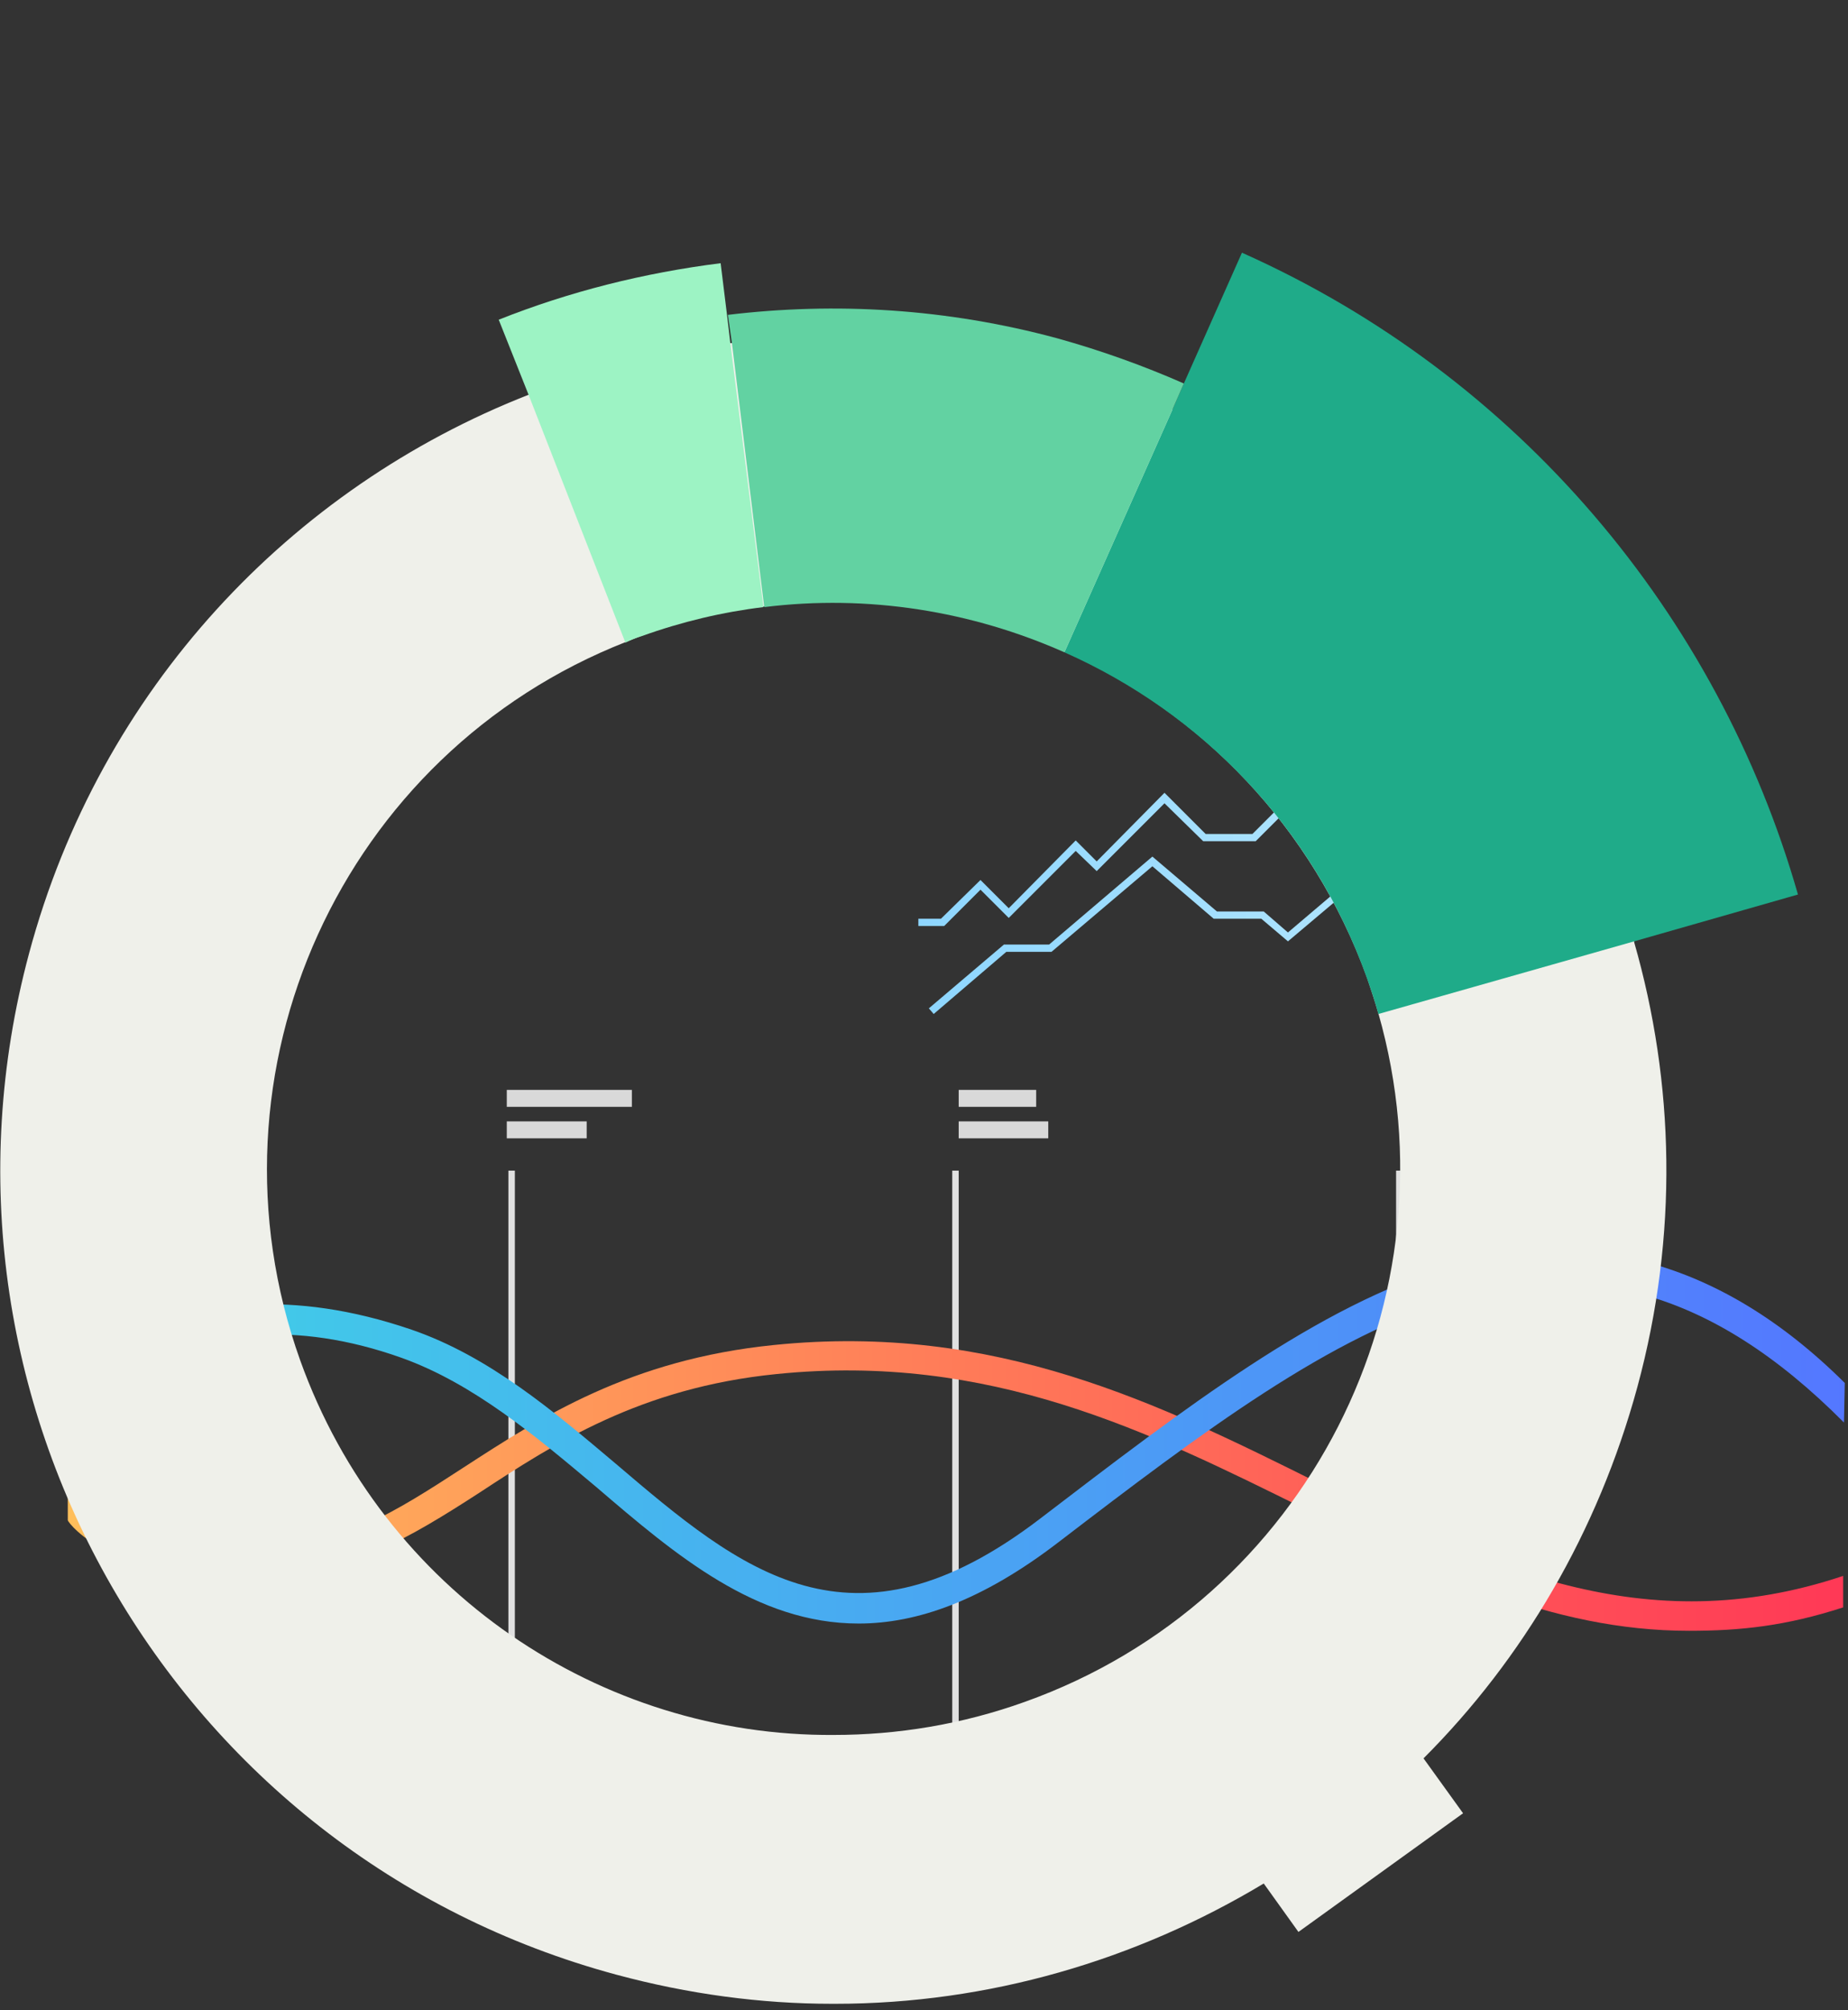 <?xml version="1.0" encoding="utf-8"?>
<!-- Generator: Adobe Illustrator 24.0.1, SVG Export Plug-In . SVG Version: 6.00 Build 0)  -->
<svg version="1.1" id="圖層_1" xmlns="http://www.w3.org/2000/svg" xmlns:xlink="http://www.w3.org/1999/xlink" x="0px" y="0px"
	 viewBox="0 0 229 249" style="enable-background:new 0 0 229 249;" xml:space="preserve">
<rect x="0" y="0" width="229" height="249" fill="#333333" stroke="none"/>
<style type="text/css">
	.st0{fill-rule:evenodd;clip-rule:evenodd;fill:#E0E0E0;}
	.st1{fill-rule:evenodd;clip-rule:evenodd;fill:#D9D9D9;}
	.st2{fill-rule:evenodd;clip-rule:evenodd;fill:#B8B8B8;}
	.st3{fill-rule:evenodd;clip-rule:evenodd;fill:url(#Fill-14_1_);}
	.st4{fill-rule:evenodd;clip-rule:evenodd;fill:url(#Fill-17_1_);}
	.st5{fill-rule:evenodd;clip-rule:evenodd;fill:url(#Fill-21_1_);}
	.st6{fill-rule:evenodd;clip-rule:evenodd;fill:url(#Fill-24_1_);}
	.st7{fill-rule:evenodd;clip-rule:evenodd;fill:#EFF0EA;}
	.st8{fill-rule:evenodd;clip-rule:evenodd;fill:#1FAB89;}
	.st9{fill-rule:evenodd;clip-rule:evenodd;fill:#62D2A2;}
	.st10{fill-rule:evenodd;clip-rule:evenodd;fill:#9DF3C4;}
</style>
<title>Group 75</title>
<desc>Created with Sketch.</desc>
<polygon id="Fill-1" class="st0" points="63,226.1 63.8,226.1 63.8,145 63,145 "/>
<polygon id="Fill-2" class="st0" points="118,226.1 118.8,226.1 118.8,145 118,145 "/>
<polygon id="Fill-3" class="st0" points="173,226.1 173.8,226.1 173.8,145 173,145 "/>
<polygon id="Fill-4" class="st1" points="8.4,137.1 21.6,137.1 21.6,135 8.4,135 "/>
<polygon id="Fill-5" class="st1" points="8.4,141 27.1,141 27.1,138.9 8.4,138.9 "/>
<polygon id="Fill-6" class="st1" points="62.8,137.1 78.3,137.1 78.3,135 62.8,135 "/>
<polygon id="Fill-7" class="st1" points="62.8,141 72.7,141 72.7,138.9 62.8,138.9 "/>
<polygon id="Fill-8" class="st1" points="118.8,137.1 128.4,137.1 128.4,135 118.8,135 "/>
<polygon id="Fill-9" class="st1" points="118.8,141 129.9,141 129.9,138.9 118.8,138.9 "/>
<polygon id="Fill-10" class="st1" points="173.8,137.1 187.7,137.1 187.7,135 173.8,135 "/>
<polygon id="Fill-11" class="st1" points="173.8,141 184.9,141 184.9,138.9 173.8,138.9 "/>
<polygon id="Fill-12" class="st2" points="63.4,233.7 72.1,233.7 72.1,230.9 63.4,230.9 "/>
<polygon id="Fill-13" class="st2" points="118.8,233.7 127.5,233.7 127.5,230.9 118.8,230.9 "/>
<linearGradient id="Fill-14_1_" gradientUnits="userSpaceOnUse" x1="-565.418" y1="501.305" x2="-564.418" y2="501.305" gradientTransform="matrix(219.984 0 0 -35.997 124391.461 18229.58)">
	<stop  offset="0" style="stop-color:#FFBF5B"/>
	<stop  offset="1" style="stop-color:#FF3856"/>
</linearGradient>
<path id="Fill-14" class="st3" d="M209.3,202c-17.2,0-32.1-7.4-47.6-15.1c-19.2-9.5-39-19.4-65.5-16.7c-16.9,1.7-27.5,8.6-36.8,14.7
	c-8.5,5.5-16.5,10.3-27.3,10.7c-17.5,0.7-23.6-6.8-23.7-7.3v-4.8c0,0.1,3.8,8.5,23.7,8.4c9.8-0.1,17-4.7,25.3-10.1
	c9.7-6.3,20.7-13.4,38.5-15.2c27.5-2.8,47.8,7.3,67.5,17.1c20.6,10.2,40.2,19.8,65,11.5v3.9C221.3,201.4,215.7,202,209.3,202"/>
<linearGradient id="Fill-17_1_" gradientUnits="userSpaceOnUse" x1="-565.419" y1="502.878" x2="-564.419" y2="502.878" gradientTransform="matrix(220.101 0 0 -46.067 124457.695 23343.955)">
	<stop  offset="0" style="stop-color:#3FD4E6"/>
	<stop  offset="1" style="stop-color:#5477FF"/>
</linearGradient>
<path id="Fill-17" class="st4" d="M106.4,201.1c-12.7,0-22.7-8.5-32.5-16.9c-7.5-6.3-15.2-12.8-24.1-16c-27.2-9.7-41.2,8-41.3,8.2
	V171c0.1-0.2,2.6-3.4,9.8-6.5c6.5-2.8,17.5-5,32.7,0.2c9.6,3.3,17.6,10.1,25.3,16.6c15.6,13.3,29.2,24.7,52.6,6.8
	c17.8-13.6,34.5-26.5,51-31.3c16.1-4.6,32.9-1.2,48.7,14.5l-0.1,4.9c-33.4-33.6-61.9-12.3-97.3,14.8
	C121.7,198.3,113.6,201.1,106.4,201.1"/>
<linearGradient id="Fill-21_1_" gradientUnits="userSpaceOnUse" x1="-560.761" y1="501.001" x2="-559.761" y2="501.001" gradientTransform="matrix(78.46 0 0 -34.538 44112.109 17411.752)">
	<stop  offset="0" style="stop-color:#8ED6FF"/>
	<stop  offset="1" style="stop-color:#BFEBFD"/>
</linearGradient>
<polygon id="Fill-21" class="st5" points="115.7,125.6 115.1,124.9 124.4,117 130,117 142.8,106.1 150.8,112.9 156.6,112.9 
	159.6,115.5 168.9,107.6 173.6,107.6 193,91 193.6,91.7 173.9,108.5 169.2,108.5 159.6,116.6 156.3,113.8 150.4,113.8 142.8,107.3 
	130.3,117.9 124.7,117.9 "/>
<linearGradient id="Fill-24_1_" gradientUnits="userSpaceOnUse" x1="-560.737" y1="500.624" x2="-559.737" y2="500.624" gradientTransform="matrix(78.207 0 0 -32.883 43967.105 16560.488)">
	<stop  offset="0" style="stop-color:#8ED6FF"/>
	<stop  offset="1" style="stop-color:#BFEBFD"/>
</linearGradient>
<polygon id="Fill-24" class="st6" points="117,114.7 113.8,114.7 113.8,113.8 116.6,113.8 121.5,109 125,112.5 133.3,104.1 
	135.9,106.7 144.3,98.2 149.4,103.3 155.2,103.3 164.1,94.4 171.8,94.4 177.5,88.7 184.5,88.7 191.4,81.8 192,82.4 184.8,89.6 
	177.9,89.6 172.2,95.3 164.5,95.3 155.6,104.2 149.1,104.2 144.3,99.5 135.9,107.9 133.3,105.4 125,113.7 121.5,110.2 "/>
<path id="Fill-27" class="st7" d="M90.6,42.5C90.6,42.5,90.6,42.5,90.6,42.5L90.6,42.5L90.6,42.5c-8.7,1.1-17.1,3.2-25.1,6.4l0,0
	c0,0,0,0,0,0l0,0C36.1,60.4,12.4,85.3,3.6,118.1l0,0c-14.8,55.1,17.8,111.7,72.8,126.5l0,0c8.9,2.4,17.9,3.6,26.7,3.6l0,0h0.4
	c19,0,37.3-5.4,53.1-14.9l0,0l4.3,6l20.4-14.7l-4.9-6.8c12.3-12.3,21.6-28,26.5-46l0,0c5.1-18.8,4.6-37.7-0.4-55.1l0,0
	c0,0,0,0,0-0.1l0,0c-8.2-28.7-28.8-53.3-57.2-65.9l0,0l0,0c-4.9-2.2-10-4-15.3-5.4l0,0c-9-2.4-18-3.6-26.9-3.6l0,0
	C99,41.7,94.7,42,90.6,42.5 M37.2,168.5c-12.8-35.8,5.2-75.2,40.4-89l0,0c0.7-0.3,1.3-0.5,2-0.8l0,0c5-1.8,10-3,15.1-3.6l0,0
	c12.9-1.6,25.8,0.5,37.2,5.6l0,0c16.9,7.5,30.7,21.7,37.5,40.4l0,0c0.5,1.5,1,3,1.4,4.4l0,0c10.1,35.3-8.8,72.8-43.8,85.3l0,0
	c-7.8,2.8-15.8,4.1-23.7,4.1l0,0C74.5,215.1,47.5,197.2,37.2,168.5"/>
<path id="Fill-30" class="st8" d="M222.8,110.8l-20.3,5.8l-31.7,9c-0.4-1.5-0.9-3-1.4-4.4c-6.7-18.8-20.6-32.9-37.5-40.4l13.4-30.1
	h0l1.4-3.2l7.2-16.2C188.2,46.6,212.9,76.2,222.8,110.8"/>
<path id="Fill-32" class="st9" d="M146.7,47.5l-1.4,3.2l-13.4,30.1c-11.5-5.1-24.3-7.2-37.2-5.6l-4-32.7L90.2,39
	c13.3-1.6,27.1-0.8,40.8,2.9C136.4,43.4,141.7,45.3,146.7,47.5"/>
<path id="Fill-34" class="st10" d="M94.6,75.2c-5,0.6-10.1,1.8-15.1,3.6c-0.7,0.2-1.4,0.5-2,0.8L65.5,48.9l-3.7-9.3
	c8.8-3.5,18-5.8,27.5-7l0,0l0.8,6.5l0.4,3.4L94.6,75.2z"/>
</svg>
